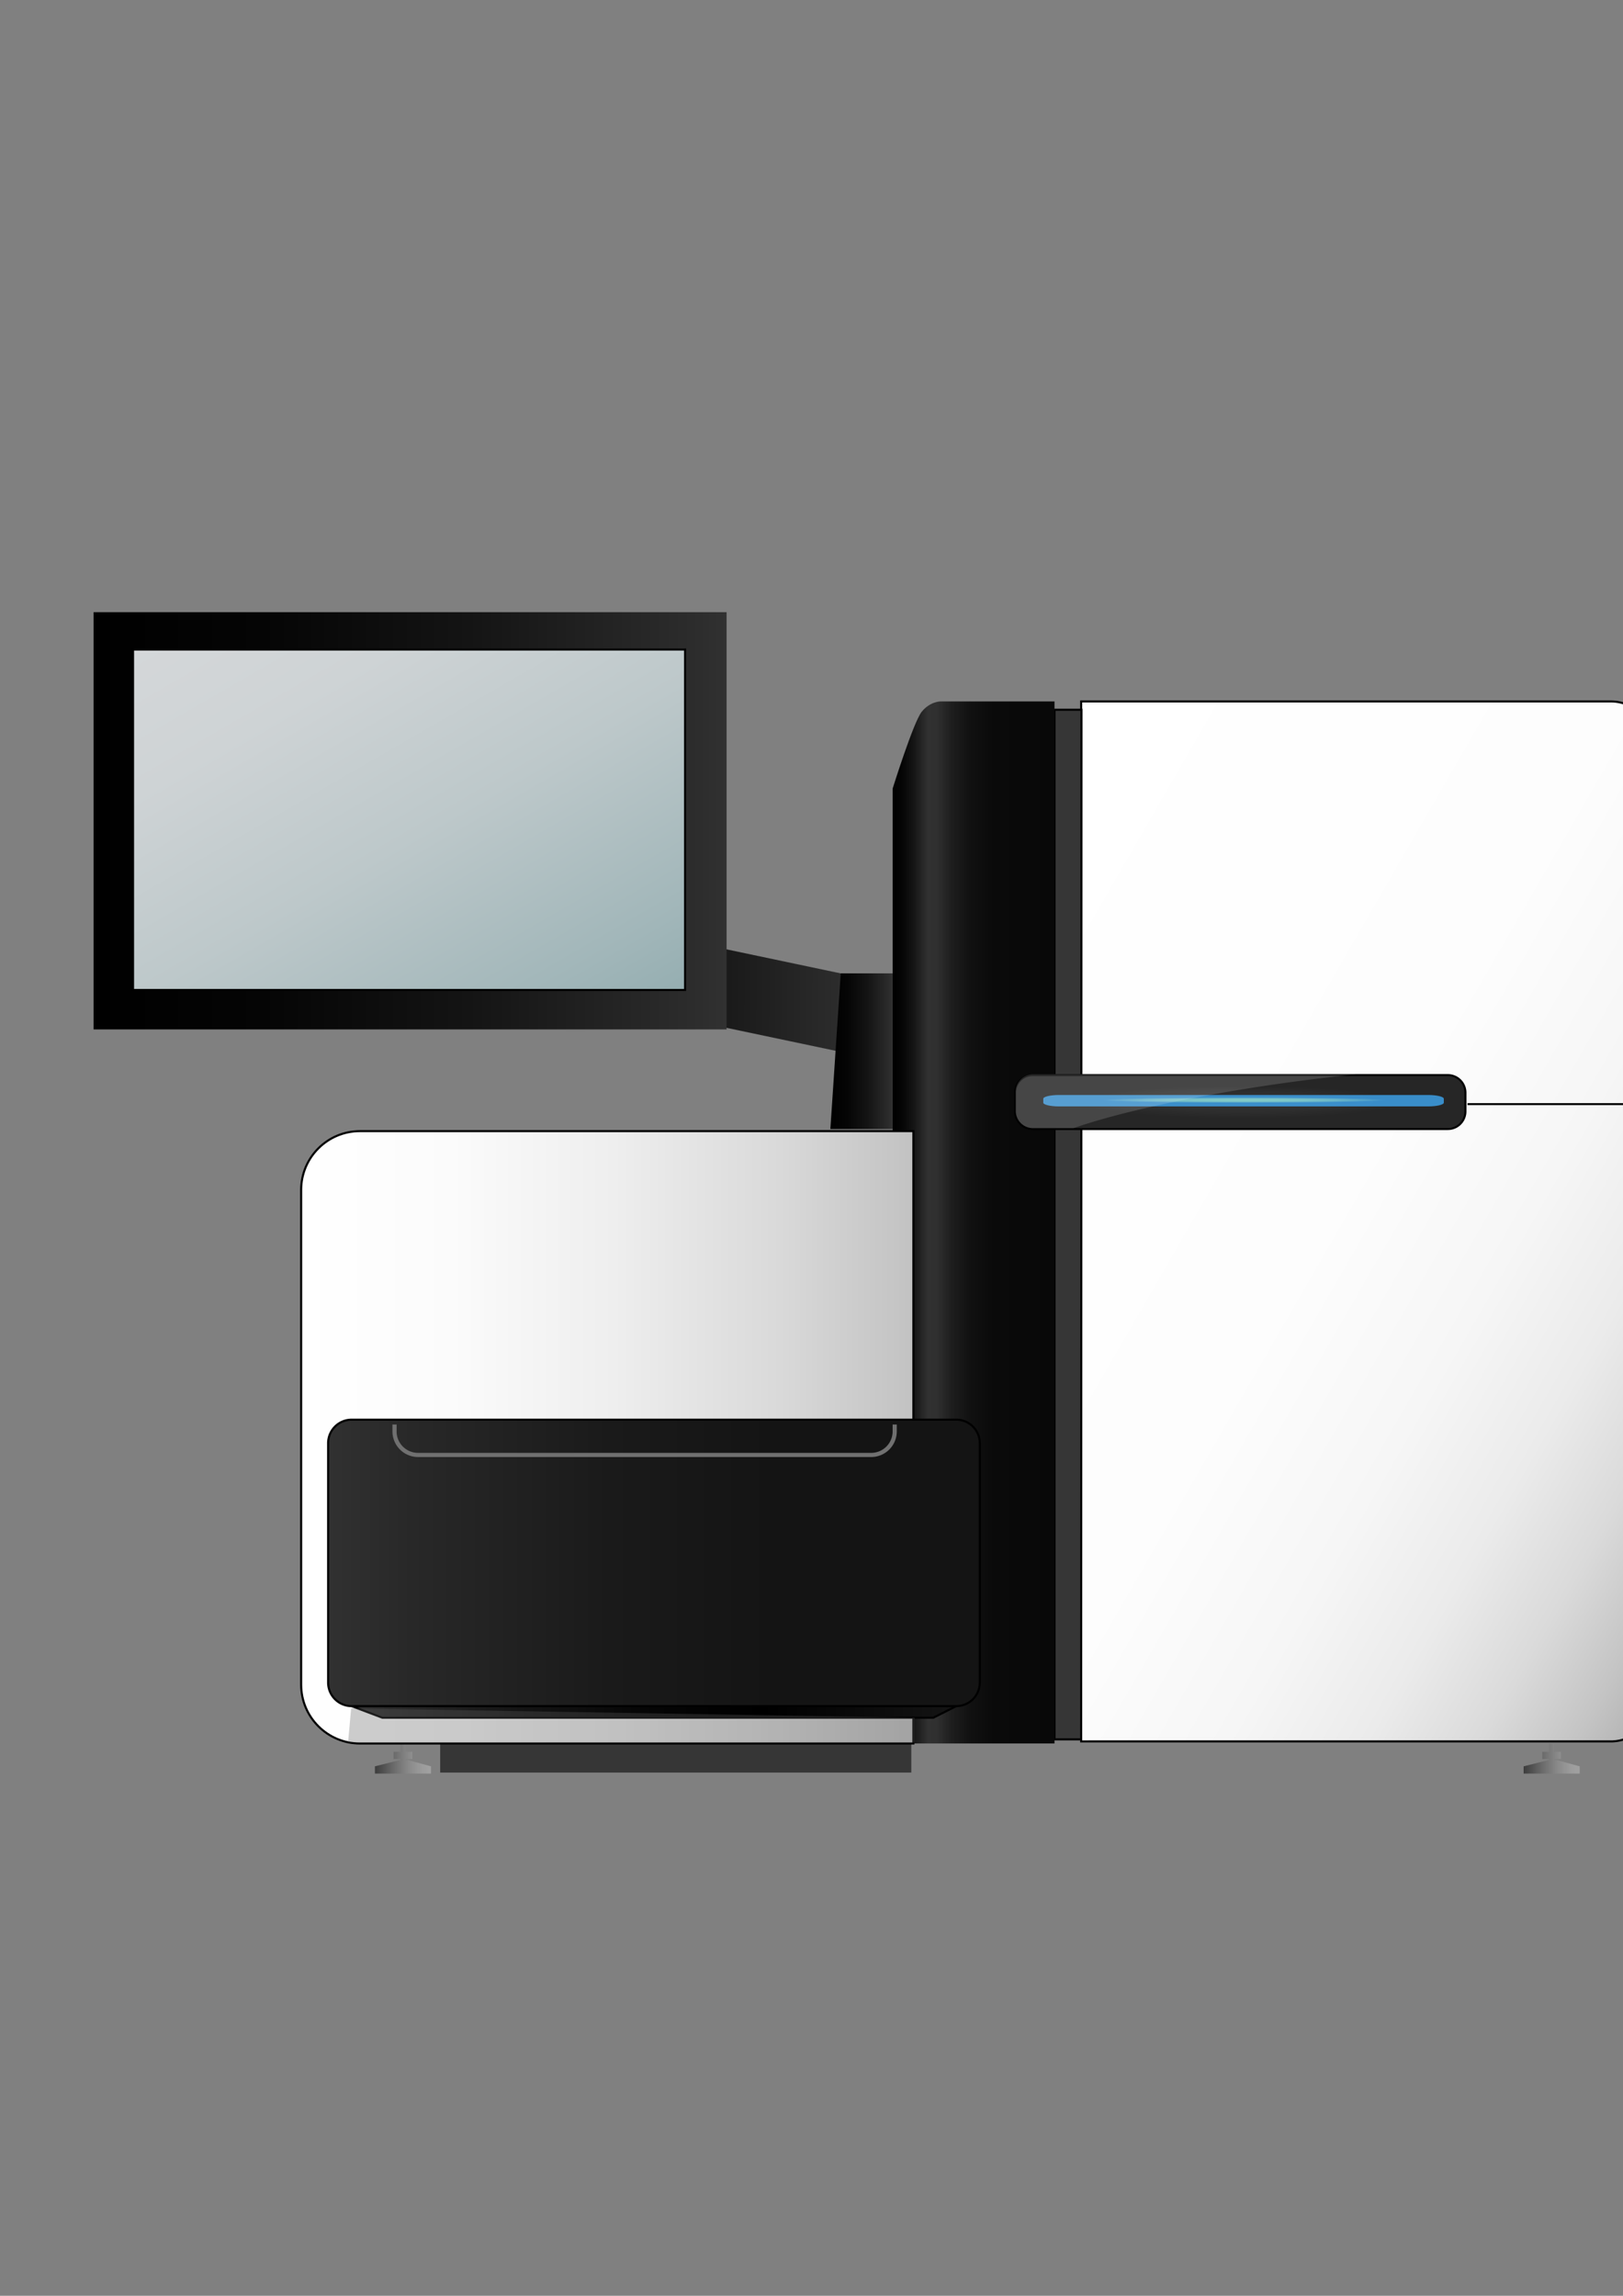 <svg xmlns="http://www.w3.org/2000/svg" width="595.28" height="841.89" viewBox="0 0 595.28 841.89" xml:space="preserve"><rect x="0" y="0" width="595.28" height="841.89" fill="#808080" stroke="none"/><linearGradient id="a" gradientUnits="userSpaceOnUse" x1="166.986" y1="358.266" x2="325.49" y2="358.266" gradientTransform="matrix(.973 -.006 -.006 .999 2.156 .454)"><stop offset="0"/><stop offset=".268" stop-color="#050505"/><stop offset=".592" stop-color="#141414"/><stop offset=".945" stop-color="#2c2c2c"/><stop offset="1" stop-color="#313131"/></linearGradient><path fill="url(#a)" d="m310.837 386.256-148.329-31.225 5.802-27.561 148.329 31.225z"/><linearGradient id="b" gradientUnits="userSpaceOnUse" x1="34.329" y1="300.994" x2="266.499" y2="300.994"><stop offset="0"/><stop offset=".268" stop-color="#050505"/><stop offset=".592" stop-color="#141414"/><stop offset=".945" stop-color="#2c2c2c"/><stop offset="1" stop-color="#313131"/></linearGradient><path fill="url(#b)" d="M34.329 224.492h232.17v153.004H34.329z"/><linearGradient id="c" gradientUnits="userSpaceOnUse" x1="97.694" y1="209.958" x2="202.372" y2="391.265"><stop offset="0" stop-color="#d4d7d9"/><stop offset=".226" stop-color="#ced3d5"/><stop offset=".529" stop-color="#bdc8ca"/><stop offset=".875" stop-color="#a1b6b9"/><stop offset="1" stop-color="#95aeb1"/></linearGradient><path fill="url(#c)" stroke="#000" stroke-width=".761" stroke-miterlimit="10" d="M48.792 238.193h202.482v124.839H48.792z"/><linearGradient id="d" gradientUnits="userSpaceOnUse" x1="338.778" y1="357.282" x2="656.219" y2="540.556"><stop offset="0" stop-color="#fff"/><stop offset=".475" stop-color="#fdfdfd"/><stop offset=".646" stop-color="#f6f6f6"/><stop offset=".767" stop-color="#ebebeb"/><stop offset=".866" stop-color="#dadada"/><stop offset=".949" stop-color="#c4c4c4"/><stop offset="1" stop-color="#b3b3b3"/></linearGradient><path fill="url(#d)" stroke="#000" stroke-width=".761" stroke-miterlimit="10" d="M399.592 638.591h191.304c8.342 0 15.104-6.763 15.104-15.104V272.329c0-8.342-6.763-15.105-15.104-15.105H396.547v381.368h3.045z"/><path fill="#363636" stroke="#000" stroke-width=".761" stroke-miterlimit="10" d="M396.667 260.269h-9.896v377.562h9.776z"/><linearGradient id="e" gradientUnits="userSpaceOnUse" x1="327.397" y1="448.289" x2="386.771" y2="448.289"><stop offset="0"/><stop offset=".058" stop-color="#050505"/><stop offset=".127" stop-color="#141414"/><stop offset=".203" stop-color="#2c2c2c"/><stop offset=".215" stop-color="#313131"/><stop offset=".27" stop-color="#303030"/><stop offset=".281" stop-color="#2e2e2e"/><stop offset=".368" stop-color="#1d1d1d"/><stop offset=".476" stop-color="#111"/><stop offset=".624" stop-color="#0a0a0a"/><stop offset="1" stop-color="#080808"/></linearGradient><path fill="url(#e)" d="M386.01 257.224h-41.105s-3.807 0-6.852 3.806-10.656 28.165-10.656 28.165v350.158h59.374V257.224h-.761z"/><path fill="#363636" d="M161.452 638.591h172.795v11.418H161.452z"/><radialGradient id="f" cx="454.899" cy="404.138" r="58.819" gradientTransform="matrix(1 0 0 .1 0 363.724)" gradientUnits="userSpaceOnUse"><stop offset="0" stop-color="#313131"/><stop offset=".611" stop-color="#2e2e2e"/><stop offset="1" stop-color="#262626"/></radialGradient><path fill="url(#f)" stroke="#000" stroke-width=".737" stroke-miterlimit="10" d="M537.491 407.561a6.473 6.473 0 0 1-6.474 6.473H378.781a6.474 6.474 0 0 1-6.474-6.473v-6.845a6.473 6.473 0 0 1 6.474-6.473h152.236a6.474 6.474 0 0 1 6.474 6.473v6.845z"/><path fill="none" stroke="#000" stroke-width=".737" stroke-miterlimit="10" d="M538.252 404.899h66.986"/><linearGradient id="g" gradientUnits="userSpaceOnUse" x1="304.56" y1="385.488" x2="327.397" y2="385.488"><stop offset="0"/><stop offset=".268" stop-color="#050505"/><stop offset=".592" stop-color="#141414"/><stop offset=".945" stop-color="#2c2c2c"/><stop offset="1" stop-color="#313131"/></linearGradient><path fill="url(#g)" d="M327.396 356.943h-19.03l-3.806 57.091h22.836z"/><radialGradient id="h" cx="420.816" cy="403.639" r="39.184" gradientTransform="matrix(1.327 0 0 .026 -102.099 392.93)" gradientUnits="userSpaceOnUse"><stop offset="0" stop-color="#9ffff9"/><stop offset=".263" stop-color="#9cfdf9"/><stop offset=".456" stop-color="#93f5fa"/><stop offset=".626" stop-color="#83e7fb"/><stop offset=".783" stop-color="#6cd5fc"/><stop offset=".93" stop-color="#50bdfe"/><stop offset="1" stop-color="#3fafff"/></radialGradient><path opacity=".75" fill="url(#h)" d="M529.559 404.363c0 .756-2.577 1.37-5.756 1.37H388.409c-3.181 0-5.758-.613-5.758-1.37v-1.448c0-.756 2.577-1.37 5.758-1.37h135.394c3.179 0 5.756.613 5.756 1.37v1.448z"/><linearGradient id="i" gradientUnits="userSpaceOnUse" x1="137.521" y1="644.872" x2="158.074" y2="644.872"><stop offset="0" stop-color="#3b3b3b"/><stop offset=".076" stop-color="#474747"/><stop offset=".354" stop-color="#6d6d6d"/><stop offset=".61" stop-color="#8a8a8a"/><stop offset=".834" stop-color="#9b9b9b"/><stop offset="1" stop-color="#a1a1a1"/></linearGradient><path fill="url(#i)" d="M149.701 645.442h-.952v-.38h2.474v-2.665h-2.474v-3.044h-1.903v3.044h-2.474v2.665h2.474v.38h-.19l-9.135 2.284v2.664h20.553v-2.664z"/><linearGradient id="j" gradientUnits="userSpaceOnUse" x1="558.832" y1="644.872" x2="579.385" y2="644.872"><stop offset="0" stop-color="#3b3b3b"/><stop offset=".076" stop-color="#474747"/><stop offset=".354" stop-color="#6d6d6d"/><stop offset=".61" stop-color="#8a8a8a"/><stop offset=".834" stop-color="#9b9b9b"/><stop offset="1" stop-color="#a1a1a1"/></linearGradient><path fill="url(#j)" d="M571.011 645.442h-.951v-.38h2.473v-2.665h-2.473v-3.044h-1.904v3.044h-2.473v2.665h2.473v.38h-.19l-9.134 2.284v2.664h20.553v-2.664z"/><path opacity=".15" fill="#FFF" d="M393.69 413.725c17.595-6.166 47.964-12.708 82.79-17.314a711.386 711.386 0 0 1 21.137-2.478H378.95a6.474 6.474 0 0 0-6.473 6.473v6.845a6.474 6.474 0 0 0 6.473 6.474h14.74z"/><linearGradient id="k" gradientUnits="userSpaceOnUse" x1="110.451" y1="527.074" x2="335.008" y2="527.074"><stop offset="0" stop-color="#fff"/><stop offset=".247" stop-color="#fbfbfb"/><stop offset=".511" stop-color="#eee"/><stop offset=".782" stop-color="#d9d9d9"/><stop offset="1" stop-color="#c2c2c2"/></linearGradient><path fill="url(#k)" stroke="#000" stroke-width=".761" stroke-miterlimit="10" d="M327.894 639.353H132.028c-11.917 0-21.578-9.661-21.578-21.578V436.373c0-11.917 9.661-21.578 21.578-21.578h202.979v224.558h-7.113z"/><linearGradient id="l" gradientUnits="userSpaceOnUse" x1="359.367" y1="573.127" x2="120.346" y2="573.127"><stop offset="0" stop-color="#141414"/><stop offset=".319" stop-color="#141414"/><stop offset=".569" stop-color="#1a1a1a"/><stop offset=".872" stop-color="#282828"/><stop offset="1" stop-color="#313131"/></linearGradient><path fill="url(#l)" stroke="#000" stroke-width=".761" stroke-miterlimit="10" d="M359.367 617.019a8.63 8.63 0 0 1-8.631 8.632H128.977a8.632 8.632 0 0 1-8.631-8.632v-87.784a8.632 8.632 0 0 1 8.631-8.632h221.759a8.63 8.63 0 0 1 8.631 8.632v87.784z"/><path fill="none" stroke="#707070" stroke-width="1.522" stroke-miterlimit="10" d="M328.157 522.383v2.529a8.63 8.63 0 0 1-8.631 8.632h-166.19a8.63 8.63 0 0 1-8.631-8.632v-2.529"/><linearGradient id="m" gradientUnits="userSpaceOnUse" x1="350.736" y1="627.775" x2="128.977" y2="627.775"><stop offset="0" stop-color="#141414"/><stop offset=".319"/><stop offset=".501" stop-color="#050505"/><stop offset=".722" stop-color="#141414"/><stop offset=".962" stop-color="#2c2c2c"/><stop offset="1" stop-color="#313131"/></linearGradient><path fill="url(#m)" stroke="#000" stroke-width=".761" stroke-miterlimit="10" d="m128.977 625.651 11.24 4.248h202.092l8.427-4.248z"/><path opacity=".31" fill="#5E5E5E" d="M335.457 639.034H127.656l1.142-12.56 206.659 3.426z"/></svg>